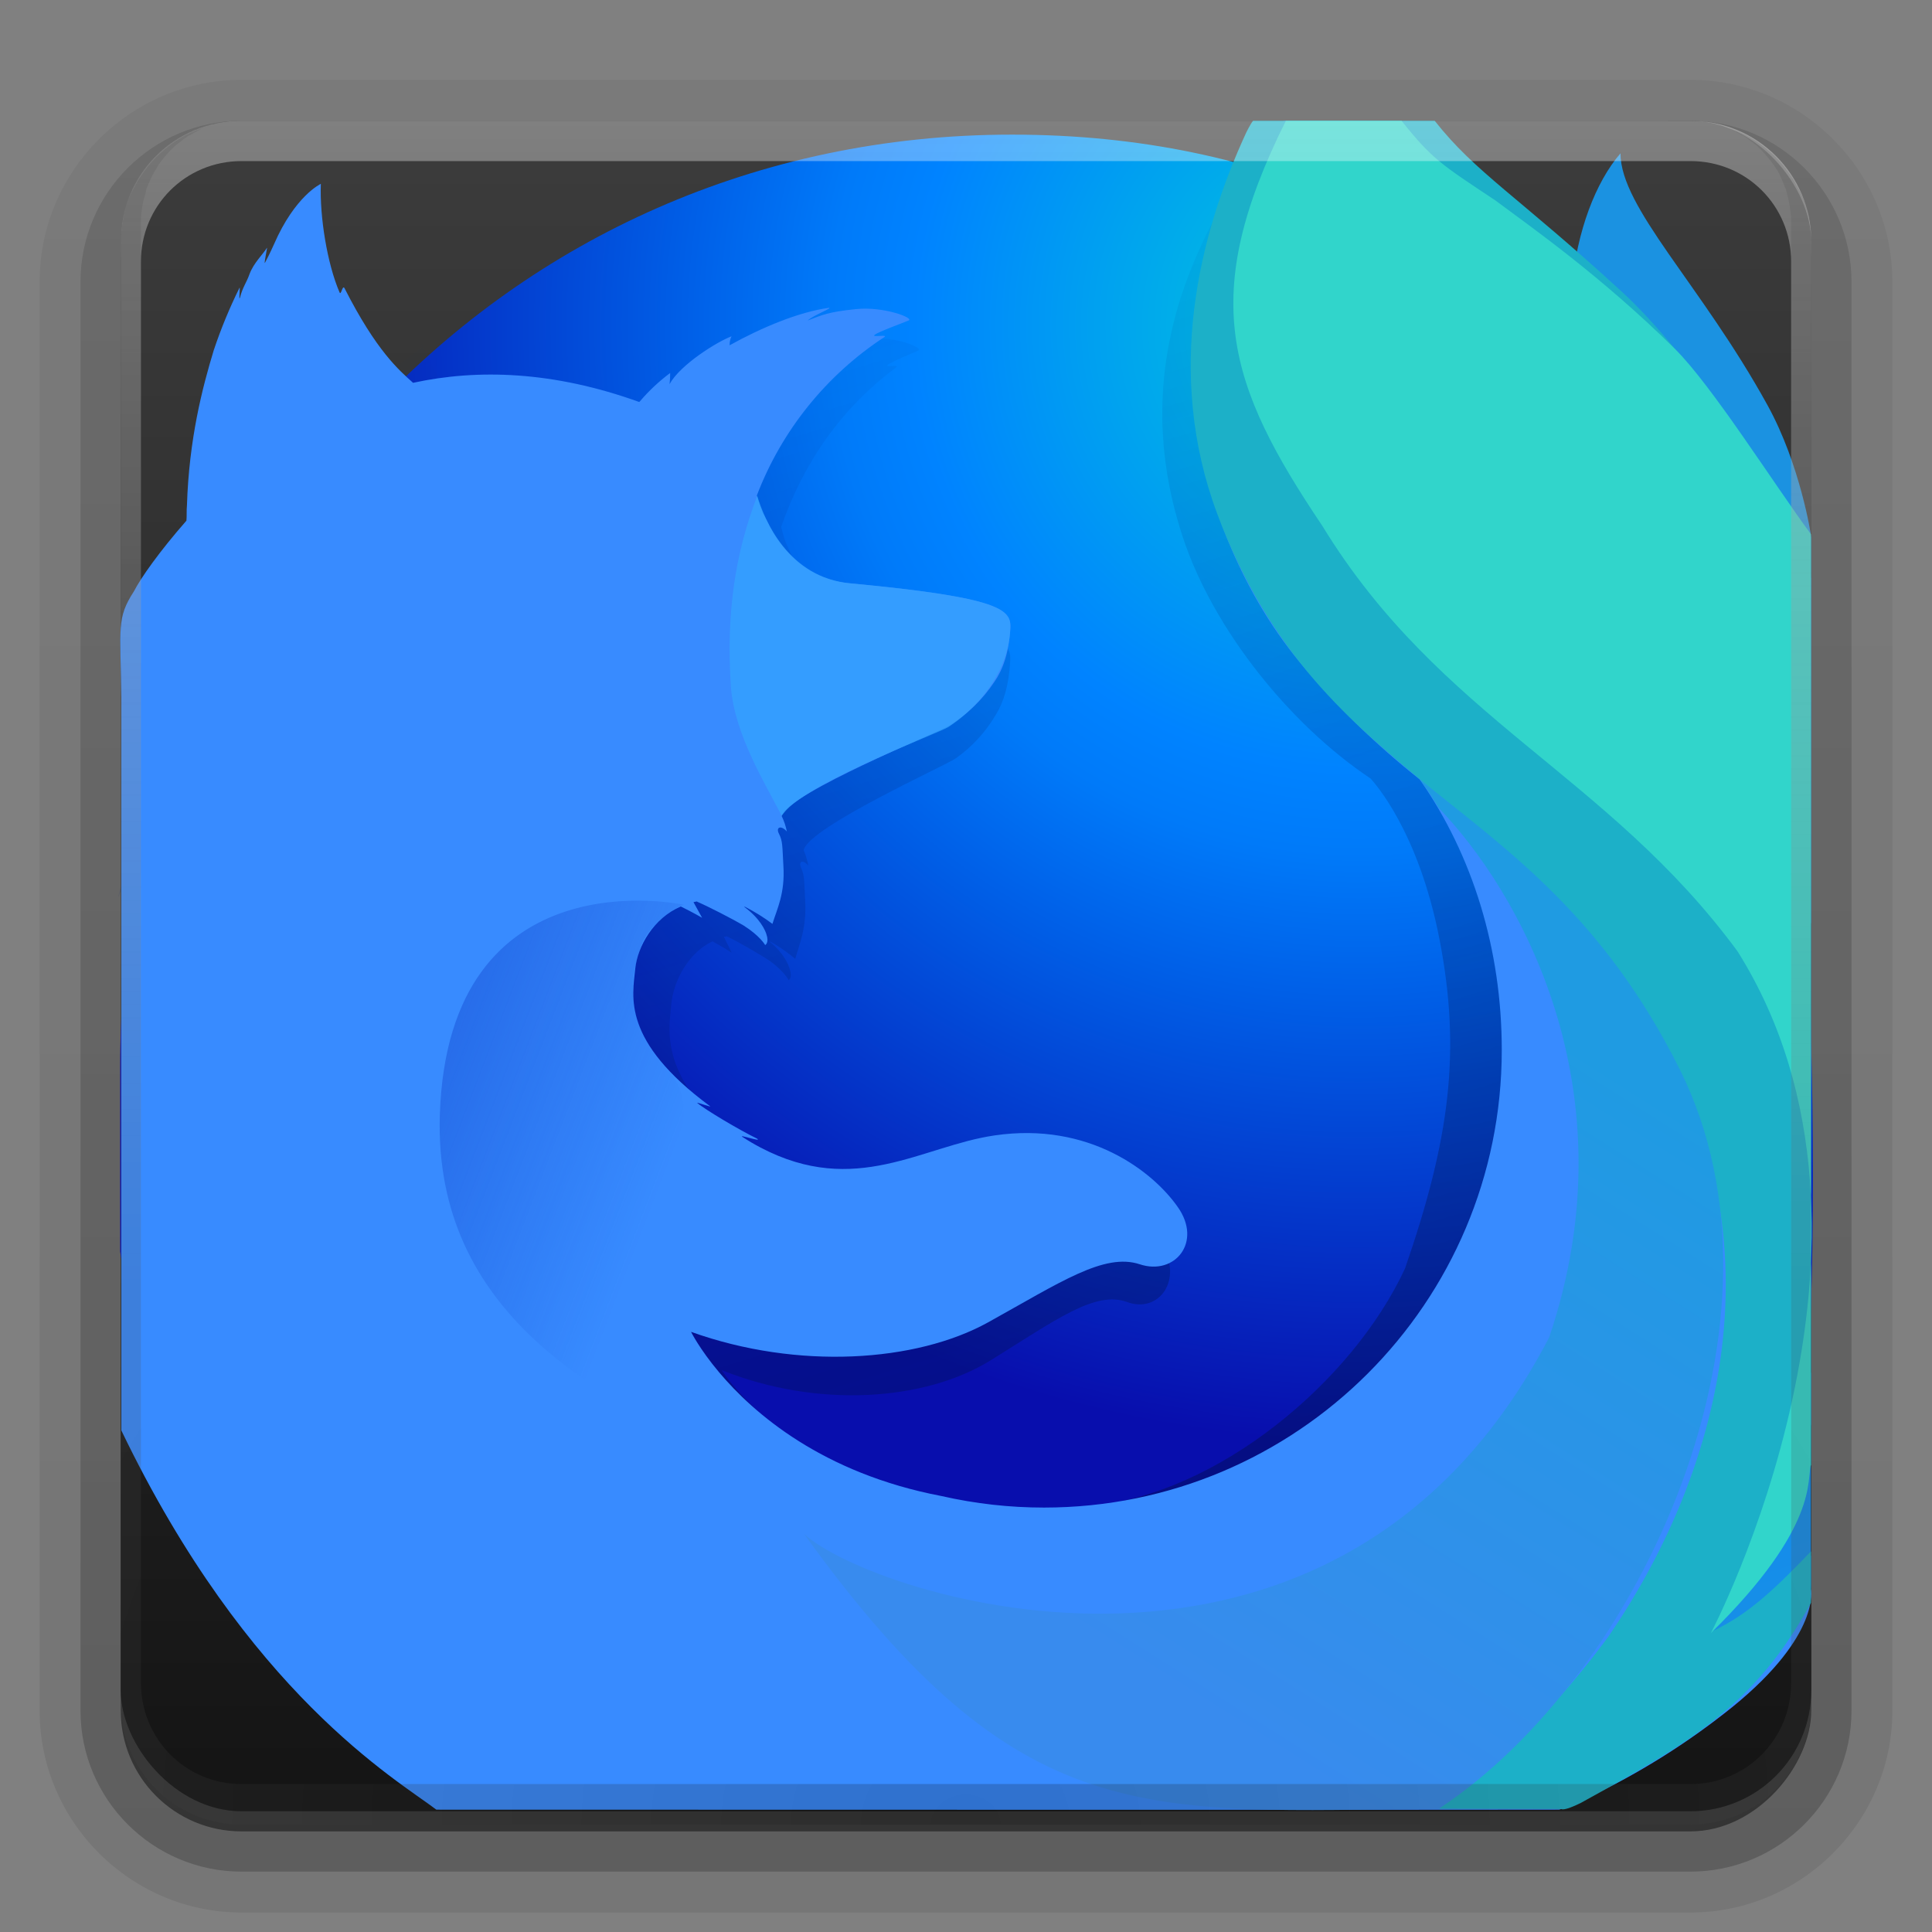 <?xml version="1.0" encoding="UTF-8"?>
<svg id="svg2408" width="96" height="96" version="1.0" xmlns="http://www.w3.org/2000/svg" xmlns:cc="http://creativecommons.org/ns#" xmlns:dc="http://purl.org/dc/elements/1.1/" xmlns:rdf="http://www.w3.org/1999/02/22-rdf-syntax-ns#" xmlns:xlink="http://www.w3.org/1999/xlink">
 <rect width="100%" height="100%" fill="#808080" stroke="none"/>
 <defs id="defs2410">
  <linearGradient id="ButtonShadow" x1="45.448" x2="45.448" y1="92.54" y2="7.016" gradientTransform="scale(1.006 .994)" gradientUnits="userSpaceOnUse">
   <stop id="stop3750" offset="0"/>
   <stop id="stop3752" stop-opacity=".588" offset="1"/>
  </linearGradient>
  <filter id="filter3174" color-interpolation-filters="sRGB">
   <feGaussianBlur id="feGaussianBlur3176" stdDeviation="1.71"/>
  </filter>
  <linearGradient id="linearGradient3188" x1="36.357" x2="36.357" y1="6" y2="63.893" gradientUnits="userSpaceOnUse">
   <stop id="stop3739" stop-color="#fefefe" offset="0"/>
   <stop id="stop3741" stop-color="#fefefe" stop-opacity="0" offset="1"/>
  </linearGradient>
  <radialGradient id="radialGradient3619" cx="48" cy="90.172" r="42" gradientTransform="matrix(1.157 0 0 1.004 -7.551 .148)" gradientUnits="userSpaceOnUse">
   <stop id="stop6298" stop-color="#0a0a0a" offset="0"/>
   <stop id="stop6300" stop-color="#505050" offset="1"/>
  </radialGradient>
  <linearGradient id="linearGradient3617" x1="48" x2="48" y1="90" y2="5.988" gradientUnits="userSpaceOnUse">
   <stop id="stop6292" stop-color="#141414" offset="0"/>
   <stop id="stop6294" stop-color="#3c3c3c" offset="1"/>
  </linearGradient>
  <linearGradient id="ButtonShadow-0" x1="45.448" x2="45.448" y1="92.54" y2="7.016" gradientTransform="matrix(1.006 0 0 .994 100 0)" gradientUnits="userSpaceOnUse">
   <stop id="stop3750-8" offset="0"/>
   <stop id="stop3752-5" stop-opacity=".588" offset="1"/>
  </linearGradient>
  <linearGradient id="linearGradient3780" x1="32.251" x2="32.251" y1="6.132" y2="90.239" gradientTransform="matrix(1.024 0 0 1.012 -1.143 -98.071)" gradientUnits="userSpaceOnUse" xlink:href="#ButtonShadow-0"/>
  <linearGradient id="linearGradient3721" x1="32.251" x2="32.251" y1="6.132" y2="90.239" gradientTransform="translate(0,-97)" gradientUnits="userSpaceOnUse" xlink:href="#ButtonShadow-0"/>
  <radialGradient id="radialGradient2319" cx="-7529.7" cy="-7921.6" r="791.23" gradientTransform="matrix(.103 0 0 .103 660.74 838.89)" gradientUnits="userSpaceOnUse">
   <stop id="stop19" stop-color="#00ccda" offset="0"/>
   <stop id="stop21-0" stop-color="#0083ff" offset=".22"/>
   <stop id="stop23-6" stop-color="#007af9" offset=".261"/>
   <stop id="stop25-3" stop-color="#0060e8" offset=".33"/>
   <stop id="stop27-2" stop-color="#005fe7" offset=".333"/>
   <stop id="stop29" stop-color="#080ead" offset=".552"/>
  </radialGradient>
  <linearGradient id="linearGradient2321" x1="575.67" x2="384.23" y1="731.19" y2="104.96" gradientTransform="matrix(.084 0 0 .084 -171.85 8.226)" gradientUnits="userSpaceOnUse">
   <stop id="stop36-1" stop-color="#000f43" stop-opacity=".4" offset="0"/>
   <stop id="stop38" stop-color="#001962" stop-opacity=".173" offset=".485"/>
   <stop id="stop40" stop-color="#002079" stop-opacity="0" offset="1"/>
  </linearGradient>
  <radialGradient id="radialGradient8037" cx="750.19" cy="396.04" r="782.18" fx="778.17" fy="382.21" gradientTransform="matrix(.084 0 0 .084 -171.85 8.226)" gradientUnits="userSpaceOnUse">
   <stop id="stop11646" stop-color="#1bc6e1" offset=".156"/>
   <stop id="stop11648" stop-color="#2e9eeb" offset=".231"/>
   <stop id="stop11650" stop-color="#0c8bf4" offset=".365"/>
   <stop id="stop11652" stop-color="#178ee7" offset=".541"/>
   <stop id="stop11654" stop-color="#1d6bbc" offset=".763"/>
  </radialGradient>
  <linearGradient id="linearGradient1990" x1="-124.12" x2="-107.55" y1="77.04" y2="50.829" gradientUnits="userSpaceOnUse">
   <stop id="stop1984" stop-color="#388bee" offset="0"/>
   <stop id="stop1986" stop-color="#1f9be2" offset="1"/>
  </linearGradient>
  <linearGradient id="linearGradient2006" x1="-155.11" x2="-140.95" y1="47.078" y2="52.518" gradientUnits="userSpaceOnUse">
   <stop id="stop2000" stop-color="#0a3bc7" stop-opacity=".628" offset="0"/>
   <stop id="stop2002" stop-color="#0a3bc7" stop-opacity="0" offset="1"/>
  </linearGradient>
 </defs>
 <g id="layer2" display="none">
  <rect id="rect3745" x="5" y="7" width="86" height="85" rx="6" ry="6" fill="url(#ButtonShadow)" filter="url(#filter3174)" opacity=".9"/>
 </g>
 <g id="layer3">
  <path id="path3786" transform="scale(1,-1)" d="m12-95.031c-5.511 0-10.031 4.52-10.031 10.031v71c0 5.511 4.52 10.031 10.031 10.031h72c5.511 0 10.031-4.52 10.031-10.031v-71c0-5.511-4.52-10.031-10.031-10.031h-72z" fill="url(#linearGradient3780)" opacity=".08"/>
  <path id="path3778" transform="scale(1,-1)" d="m12-94.031c-4.972 0-9.031 4.06-9.031 9.031v71c0 4.972 4.06 9.031 9.031 9.031h72c4.972 0 9.031-4.06 9.031-9.031v-71c0-4.972-4.06-9.031-9.031-9.031h-72z" fill="url(#linearGradient3780)" opacity=".1"/>
  <path id="path3770" transform="scale(1,-1)" d="m12-93c-4.409 0-8 3.591-8 8v71c0 4.409 3.591 8 8 8h72c4.409 0 8-3.591 8-8v-71c0-4.409-3.591-8-8-8h-72z" fill="url(#linearGradient3780)" opacity=".2"/>
  <rect id="rect3723" transform="scale(1,-1)" x="5" y="-92" width="86" height="85" rx="7" ry="7" fill="url(#linearGradient3780)" opacity=".3"/>
  <rect id="rect3716" transform="scale(1,-1)" x="6" y="-91" width="84" height="84" rx="6" ry="6" fill="url(#linearGradient3721)" opacity=".45"/>
 </g>
 <g id="layer1">
  <rect id="rect2419" x="6" y="6" width="84" height="84" rx="6" ry="6" fill="url(#linearGradient3617)"/>
  <g id="g2285" transform="matrix(1.234 0 0 1.234 209.19 -12.22)">
   <path id="path198" d="m-104.27 16.076c-2.01 2.34-2.945 7.722-0.908 13.061 2.038 5.338 5.161 4.062 7.107 9.506 1.457 7.41 1.374 16.832 1.374 16.832s-2.054 1.075 0.099-8.428v-15.583s-0.416-2.823-1.756-5.254c-2.679-4.86-5.916-7.937-5.916-10.135z" fill="#1b92e1" stroke-width=".084"/>
   <path id="_Path_" d="m-102.45 79.215c1.685-1.693 3.209-3.548 4.548-5.539 1.863-5.705 1.303-21.869 1.303-21.869 0-20.667-11.614-36.483-32.173-36.483s-35.91 16.843-35.91 37.51c-5e-3 2.586 0 7.465 0 7.465s0.646 4.788 1.587 7.028 2.091 4.367 3.429 6.358c1.337 1.991 2.861 3.845 4.545 5.538s2.262 2.137 4.243 3.482l43.978 0.061s3.711-2.813 4.45-3.551z" fill="url(#radialGradient2319)" stroke-width=".084" data-name="&lt;Path&gt;"/>
   <path id="path201" d="m-100.89 75.829c-0.805 0.568-1.65 1.078-2.528 1.526 1.163-1.704 2.236-3.467 3.214-5.283 0.794-0.879 1.521-1.733 2.114-2.656 0.288-0.454 0.614-1.014 0.958-1.663l-0.207-32.135c-1.506-3.722-4.182-6.773-6.545-8.996-2.072-2.563-3.954-4.283-4.991-5.375-2.167-2.281-3.075-3.992-3.448-5.108-0.323-0.162-5.522-1.191-5.851-1.344-1.805 2.799-6.418 8.564-3.718 16.743 1.224 3.707 4.319 7.554 7.558 9.712 0.142 0.162 1.927 2.101 2.776 6.474 0.877 4.518 0.416 8.043-1.388 13.257-2.122 4.574-7.558 9.095-12.648 9.558-10.882 0.989-14.865-5.463-14.865-5.463 3.888 1.554 8.187 1.229 10.802-0.382 2.635-1.63 4.229-2.838 5.522-2.362 1.276 0.474 2.291-0.903 1.38-2.33-1.438-2.215-4.061-3.357-6.663-2.901-2.638 0.429-5.054 2.518-8.51 0.495-0.224-0.13-0.44-0.272-0.649-0.425-0.228-0.15 0.741 0.228 0.515 0.058-0.673-0.365-1.863-1.161-2.172-1.445-0.051-0.047 0.522 0.183 0.47 0.136-3.232-2.661-2.828-4.459-2.726-5.586 0.081-0.902 0.668-2.058 1.657-2.527 0.478 0.261 0.775 0.46 0.775 0.46s-0.204-0.416-0.314-0.636c0.039-0.017 0.075-0.012 0.114-0.029 0.391 0.189 1.257 0.68 1.712 0.979 0.593 0.419 0.783 0.792 0.783 0.792s0.156-0.086 0.041-0.451c-0.042-0.15-0.222-0.625-0.81-1.105l0.037 4e-3c0.352 0.2 0.685 0.432 0.996 0.692 0.166-0.603 0.464-1.232 0.398-2.357-0.04-0.791-0.022-0.996-0.161-1.302-0.125-0.262 0.07-0.365 0.287-0.092-0.037-0.214-0.099-0.422-0.185-0.621l2e-3 -0.021c0.271-0.943 5.727-3.395 6.124-3.682 0.653-0.462 1.2-1.057 1.605-1.745 0.304-0.484 0.532-1.162 0.587-2.191 0.03-0.742-0.315-1.236-5.833-1.814-1.509-0.149-2.394-1.242-2.897-2.251-0.092-0.217-0.185-0.414-0.279-0.611-0.089-0.23-0.161-0.467-0.215-0.707 0.902-2.591 2.417-4.781 4.646-6.436 0.121-0.111-0.485 0.028-0.364-0.082 0.142-0.129 1.066-0.502 1.241-0.585 0.213-0.101-0.913-0.579-1.907-0.463-1.013 0.114-1.228 0.235-1.768 0.464 0.224-0.223 0.938-0.516 0.77-0.514-1.092 0.167-2.449 0.802-3.608 1.521-2e-3 -0.125 0.022-0.249 0.07-0.365-0.54 0.229-1.868 1.157-2.254 1.942 0.017-0.15 0.024-0.302 0.022-0.453-0.412 0.343-0.783 0.732-1.107 1.159l-0.02 0.018c-3.135-1.263-5.894-1.345-8.228-0.778-0.511-0.513-0.76-0.138-1.922-2.691-0.079-0.154 0.061 0.152 0 0-0.191-0.495 0.117 0.661 0 0-1.954 1.542-4.525 3.289-5.759 4.522-0.015 0.049 1.44-0.411 0 0-0.504 0.144-0.47 0.443-0.547 3.147-0.018 0.205-2e-3 0.435-0.019 0.619-0.986 1.256-1.657 2.32-1.911 2.871-1.275 2.197-2.679 5.622-4.04 11.039 0.6-1.468 1.324-2.883 2.164-4.229-1.132 2.875-1.701 3.107-1.92 10.061 0.274-1.435 0.1 1.43 0.527 0.033-0.267 5.769 0.728 11.527 2.915 16.872 0.783 1.915 2.078 4.821 4.282 8.005 1.731 1.822 3.64 3.472 5.699 4.922 0 0 14.927 1.151 23.14 0.502 11.292 8e-5 20.105 1.459 27.073-6.387z" fill="url(#linearGradient2321)" stroke-width=".084"/>
   <path id="path203" d="m-109.24 81.122c6.833-0.791 12.638-4.29 12.638-7.423v-8.521c-3.509-0.112-8.805 4.06-11.724 8.168-2.919 4.107-4.151 8.149-0.915 7.776z" fill="url(#radialGradient8037)" stroke-width=".084"/>
   <path id="path209" d="m-96.603 67.268v-34.094c-1.171-2.418-0.052-2.022-1.363-3.487-2.702-3.018-0.633-2.086-3.25-4.291-2.293-2.542-4.516-5.059-5.727-6.072l-5.382-4.537-5.417-0.02s-2.56 0.041-3.675 7.556c-0.657 5.204 1.291 10.63 4.112 14.097 1.469 1.797 3.129 3.429 4.951 4.867v-2e-3c2.131 3.061 3.304 6.838 3.304 10.901 0 10.174-8.252 18.422-18.432 18.422-1.387 7.22e-4 -2.77-0.155-4.123-0.463-4.803-0.915-7.576-3.338-8.96-4.983-0.793-0.943-1.13-1.63-1.13-1.63 4.303 1.542 9.062 1.219 11.955-0.379 2.916-1.617 4.68-2.815 6.112-2.342 1.411 0.47 2.535-0.895 1.527-2.311-0.988-1.413-3.558-3.438-7.374-2.877-2.919 0.425-5.593 2.497-9.418 0.49-0.246-0.128-0.486-0.269-0.718-0.421-0.252-0.149 0.82 0.226 0.57 0.057-0.744-0.362-2.062-1.152-2.404-1.433-0.057-0.047 0.578 0.181 0.52 0.134-3.576-2.639-3.13-4.422-3.017-5.54 0.09-0.895 0.74-2.041 1.834-2.506 0.529 0.259 0.858 0.456 0.858 0.456s-0.226-0.413-0.347-0.63c0.043-0.016 0.083-0.012 0.126-0.029 0.433 0.187 1.391 0.674 1.895 0.971 0.657 0.415 0.866 0.785 0.866 0.785s0.173-0.085 0.045-0.447c-0.047-0.148-0.246-0.62-0.896-1.096l0.041 4e-3c0.386 0.197 0.755 0.426 1.102 0.686 0.183-0.598 0.513-1.222 0.441-2.338-0.044-0.785-0.024-0.988-0.178-1.291-0.138-0.26 0.077-0.362 0.317-0.091-0.042-0.213-0.11-0.42-0.205-0.616l2e-3 -0.02c0.3-0.935 6.338-3.367 6.778-3.651 0.708-0.445 1.314-1.035 1.777-1.731 0.336-0.48 0.589-1.152 0.65-2.173 0.021-0.46-0.121-0.824-1.72-1.172-0.96-0.209-2.445-0.412-4.736-0.627-1.67-0.147-2.65-1.232-3.207-2.232-0.102-0.216-0.205-0.411-0.309-0.606-0.099-0.227-0.178-0.461-0.238-0.702 0.999-2.616 2.799-4.85 5.142-6.383 0.134-0.11-0.537 0.028-0.403-0.082 0.157-0.128 1.18-0.497 1.373-0.581 0.236-0.1-1.011-0.574-2.111-0.459-1.121 0.113-1.359 0.233-1.957 0.46 0.248-0.221 1.038-0.512 0.853-0.51-1.208 0.166-2.71 0.795-3.994 1.508-2e-3 -0.125 0.024-0.249 0.077-0.362-0.598 0.227-2.067 1.147-2.495 1.926 0.018-0.149 0.027-0.299 0.025-0.449-0.45 0.336-0.861 0.721-1.225 1.15l-0.022 0.018c-3.47-1.252-6.523-1.333-9.106-0.772-0.565-0.509-1.474-1.278-2.76-3.81-0.087-0.152-0.134 0.315-0.201 0.165-0.5-1.159-0.802-3.058-0.752-4.367 0 0-1.034 0.471-1.889 2.438-0.159 0.354-0.261 0.549-0.363 0.744-0.047 0.057 0.106-0.646 0.082-0.608-0.149 0.252-0.533 0.604-0.702 1.059-0.116 0.337-0.279 0.526-0.383 0.947l-0.024 0.039c-8e-3 -0.124 0.031-0.51 2e-3 -0.431-0.401 0.81-0.746 1.647-1.033 2.504-0.461 1.514-0.997 3.576-1.082 6.257-0.021 0.203-2e-3 0.431-0.021 0.614-1.091 1.246-1.834 2.3-2.115 2.847-0.705 1.09-0.537 1.433-0.507 4.277v29.507c5.109 10.621 11.083 14.055 12.686 15.273 0 0 45.185 0.012 45.215 5.36e-4 0.506-0.187 0.072 0.014 0.6-0.226 0.057-0.025 0.115-0.052 0.172-0.079 0.105-0.049 0.209-0.095 0.314-0.146 2.105-0.992 4.084-2.231 5.896-3.691 3.581-2.912 3.151-4.755 3.151-4.755v-1.341c-1.117 2.39-1.404 1.915-4.095 3.173 1.28-1.68 2.468-3.429 3.557-5.239 0.922-1.594 0.226-1.753 0.538-3.203z" fill="#388bff" stroke-width=".084"/>
   <path id="path211" d="m-100.61 75.606c1.769-1.95 2.807-4.181 4.01-6.71v-37.372c-2.045-2.935-5.005-7.476-7.603-9.863-4.218-3.875-5.904-4.804-7.548-6.895h-7.313c-0.107 0.127-0.275 0.472-0.275 0.472-1.907 4.13-3.286 9.677-1.174 15.34 4.225 11.326 12.877 10.911 18.602 22.73 3.627 7.551 1.642 15.952-2.851 22.504-2.132 2.882-4.227 4.891-6.819 6.924l4.931 0.01s0.079 0.104 0.787-0.247c4.359-2.409 7.025-3.919 9.263-8.059v-2.066c-1.375 1.419-2.471 2.525-4.01 3.232z" fill="#1cb0c8" stroke-width=".084"/>
   <path id="path213" d="m-128.84 35.193c0.033-0.736-0.349-1.23-6.435-1.801-2.504-0.231-3.463-2.545-3.755-3.519-0.89 2.313-1.258 4.74-1.06 7.676 0.135 1.923 1.427 3.988 2.045 5.2 0 0 0.137-0.178 0.201-0.244 1.163-1.211 6.036-3.056 6.494-3.318 0.505-0.319 2.425-1.722 2.51-3.993z" fill="#34a2ff" fill-opacity=".794" stroke-width=".084"/>
   <path id="path217" d="m-139.56 68.819c-5.851-2.498-12.502-6.021-12.251-14.025 0.342-10.541 9.83-8.458 9.83-8.458-0.358 0.087-1.315 0.769-1.655 1.495-0.359 0.909-1.013 2.96 0.969 5.11 3.112 3.373-6.394 8.002 8.279 16.746 0.37 0.201-3.44-0.12-5.172-0.869z" fill="url(#linearGradient2006)" opacity=".898" stroke-width=".084"/>
   <path id="path221" d="m-100.63 75.662c4.37-4.291 3.85-6.19 4.026-6.766v-37.487c-1.47-1.99-3.998-6.003-5.48-7.464-2.965-2.922-5.706-4.841-7.221-5.97-2.166-1.438-2.553-1.664-3.779-3.208h-4.66c-3.541 7.085-2.351 10.63 1.466 16.308 4.753 7.767 11.482 10.015 16.724 17.139 7.295 11.604-1.076 27.447-1.076 27.447z" fill="#31d5cb" stroke-width=".084"/>
   <path id="path223" d="m-101.88 52.969c-3.055-6.12-6.867-8.789-10.474-11.682 0.42 0.57 0.523 0.771 0.755 1.139 3.174 3.281 7.855 11.284 4.457 21.33-8.626 16.58-27.323 10.411-30.005 7.909 8.684 12.059 13.771 11.177 25.563 11.07 8.171-5.381 14.709-19.737 9.704-29.766z" fill="url(#linearGradient1990)" stroke-width=".083"/>
  </g>
  <path id="rect3728" d="m12 6c-3.324 0-6 2.676-6 6v72c0 0.335 0.041 0.651 0.094 0.969 0.049 0.296 0.097 0.597 0.188 0.875 0.01 0.03 0.021 0.064 0.031 0.094 0.099 0.288 0.235 0.547 0.375 0.812 0.145 0.274 0.316 0.536 0.5 0.781s0.374 0.473 0.594 0.688c0.44 0.428 0.943 0.815 1.5 1.094 0.279 0.14 0.573 0.247 0.875 0.344-0.256-0.1-0.487-0.236-0.719-0.375-0.007-0.004-0.024 0.004-0.031 0-0.032-0.019-0.062-0.043-0.094-0.062-0.12-0.077-0.231-0.164-0.344-0.25-0.106-0.081-0.213-0.161-0.312-0.25-0.178-0.161-0.347-0.345-0.5-0.531-0.108-0.13-0.218-0.265-0.312-0.406-0.025-0.038-0.038-0.086-0.062-0.125-0.065-0.103-0.13-0.205-0.188-0.312-0.101-0.195-0.206-0.416-0.281-0.625-0.008-0.022-0.024-0.041-0.031-0.062-0.032-0.092-0.036-0.187-0.062-0.281-0.03-0.107-0.07-0.203-0.094-0.312-0.073-0.342-0.125-0.698-0.125-1.062v-72c0-2.782 2.218-5 5-5h72c2.782 0 5 2.218 5 5v72c0 0.364-0.052 0.721-0.125 1.062-0.044 0.207-0.088 0.398-0.156 0.594-0.008 0.022-0.023 0.041-0.031 0.062-0.063 0.174-0.138 0.367-0.219 0.531-0.042 0.083-0.079 0.17-0.125 0.25-0.055 0.097-0.127 0.188-0.188 0.281-0.094 0.141-0.205 0.276-0.312 0.406-0.143 0.174-0.303 0.347-0.469 0.5-0.011 0.01-0.02 0.021-0.031 0.031-0.138 0.126-0.285 0.234-0.438 0.344-0.103 0.073-0.204 0.153-0.312 0.219-0.007 0.004-0.024-0.004-0.031 0-0.232 0.139-0.463 0.275-0.719 0.375 0.302-0.097 0.596-0.204 0.875-0.344 0.557-0.279 1.06-0.666 1.5-1.094 0.22-0.214 0.409-0.442 0.594-0.688s0.355-0.508 0.5-0.781c0.14-0.265 0.276-0.525 0.375-0.812 0.01-0.031 0.021-0.063 0.031-0.094 0.09-0.278 0.139-0.579 0.188-0.875 0.052-0.318 0.094-0.634 0.094-0.969v-72c0-3.324-2.676-6-6-6z" fill="url(#linearGradient3188)" opacity=".35"/>
  <path id="path3615" d="m12 90.663c-3.324 0-6-2.697-6-6.048v-72.571c0-0.337 0.041-0.656 0.094-0.976 0.049-0.298 0.097-0.602 0.188-0.882 0.01-0.031 0.021-0.064 0.031-0.094 0.099-0.29 0.235-0.552 0.375-0.819 0.145-0.276 0.316-0.54 0.5-0.787s0.374-0.477 0.594-0.693c0.44-0.431 0.943-0.821 1.5-1.102 0.279-0.141 0.573-0.249 0.875-0.346-0.256 0.101-0.487 0.238-0.719 0.378-0.007 0.004-0.024-0.005-0.031 0-0.032 0.019-0.062 0.043-0.094 0.063-0.12 0.077-0.231 0.165-0.344 0.252-0.106 0.081-0.213 0.162-0.312 0.252-0.178 0.163-0.347 0.348-0.5 0.535-0.108 0.131-0.218 0.267-0.312 0.409-0.025 0.039-0.038 0.087-0.062 0.126-0.065 0.104-0.13 0.206-0.188 0.315-0.101 0.196-0.206 0.419-0.281 0.63-0.008 0.022-0.024 0.041-0.031 0.063-0.032 0.093-0.036 0.188-0.062 0.283-0.03 0.107-0.07 0.205-0.094 0.315-0.073 0.344-0.125 0.704-0.125 1.071v72.571c0 2.804 2.218 5.04 5 5.04h72c2.782 0 5-2.236 5-5.04v-72.571c0-0.367-0.052-0.727-0.125-1.071-0.044-0.209-0.088-0.401-0.156-0.598-0.008-0.022-0.023-0.041-0.031-0.063-0.063-0.175-0.138-0.37-0.219-0.535-0.042-0.083-0.079-0.171-0.125-0.252-0.055-0.098-0.127-0.19-0.188-0.283-0.094-0.142-0.205-0.278-0.312-0.409-0.143-0.176-0.303-0.35-0.469-0.504-0.011-0.01-0.02-0.021-0.031-0.031-0.138-0.127-0.285-0.236-0.438-0.346-0.103-0.074-0.204-0.155-0.312-0.22-0.007-0.005-0.024 0.004-0.031 0-0.232-0.14-0.463-0.277-0.719-0.378 0.302 0.098 0.596 0.206 0.875 0.346 0.557 0.281 1.06 0.671 1.5 1.102 0.22 0.216 0.409 0.445 0.594 0.693s0.355 0.512 0.5 0.787c0.14 0.267 0.276 0.529 0.375 0.819 0.01 0.031 0.021 0.063 0.031 0.094 0.09 0.28 0.139 0.584 0.188 0.882 0.052 0.321 0.094 0.639 0.094 0.976v72.571c0 3.35-2.676 6.048-6 6.048z" fill="url(#radialGradient3619)" opacity=".2"/>
 </g>
</svg>
